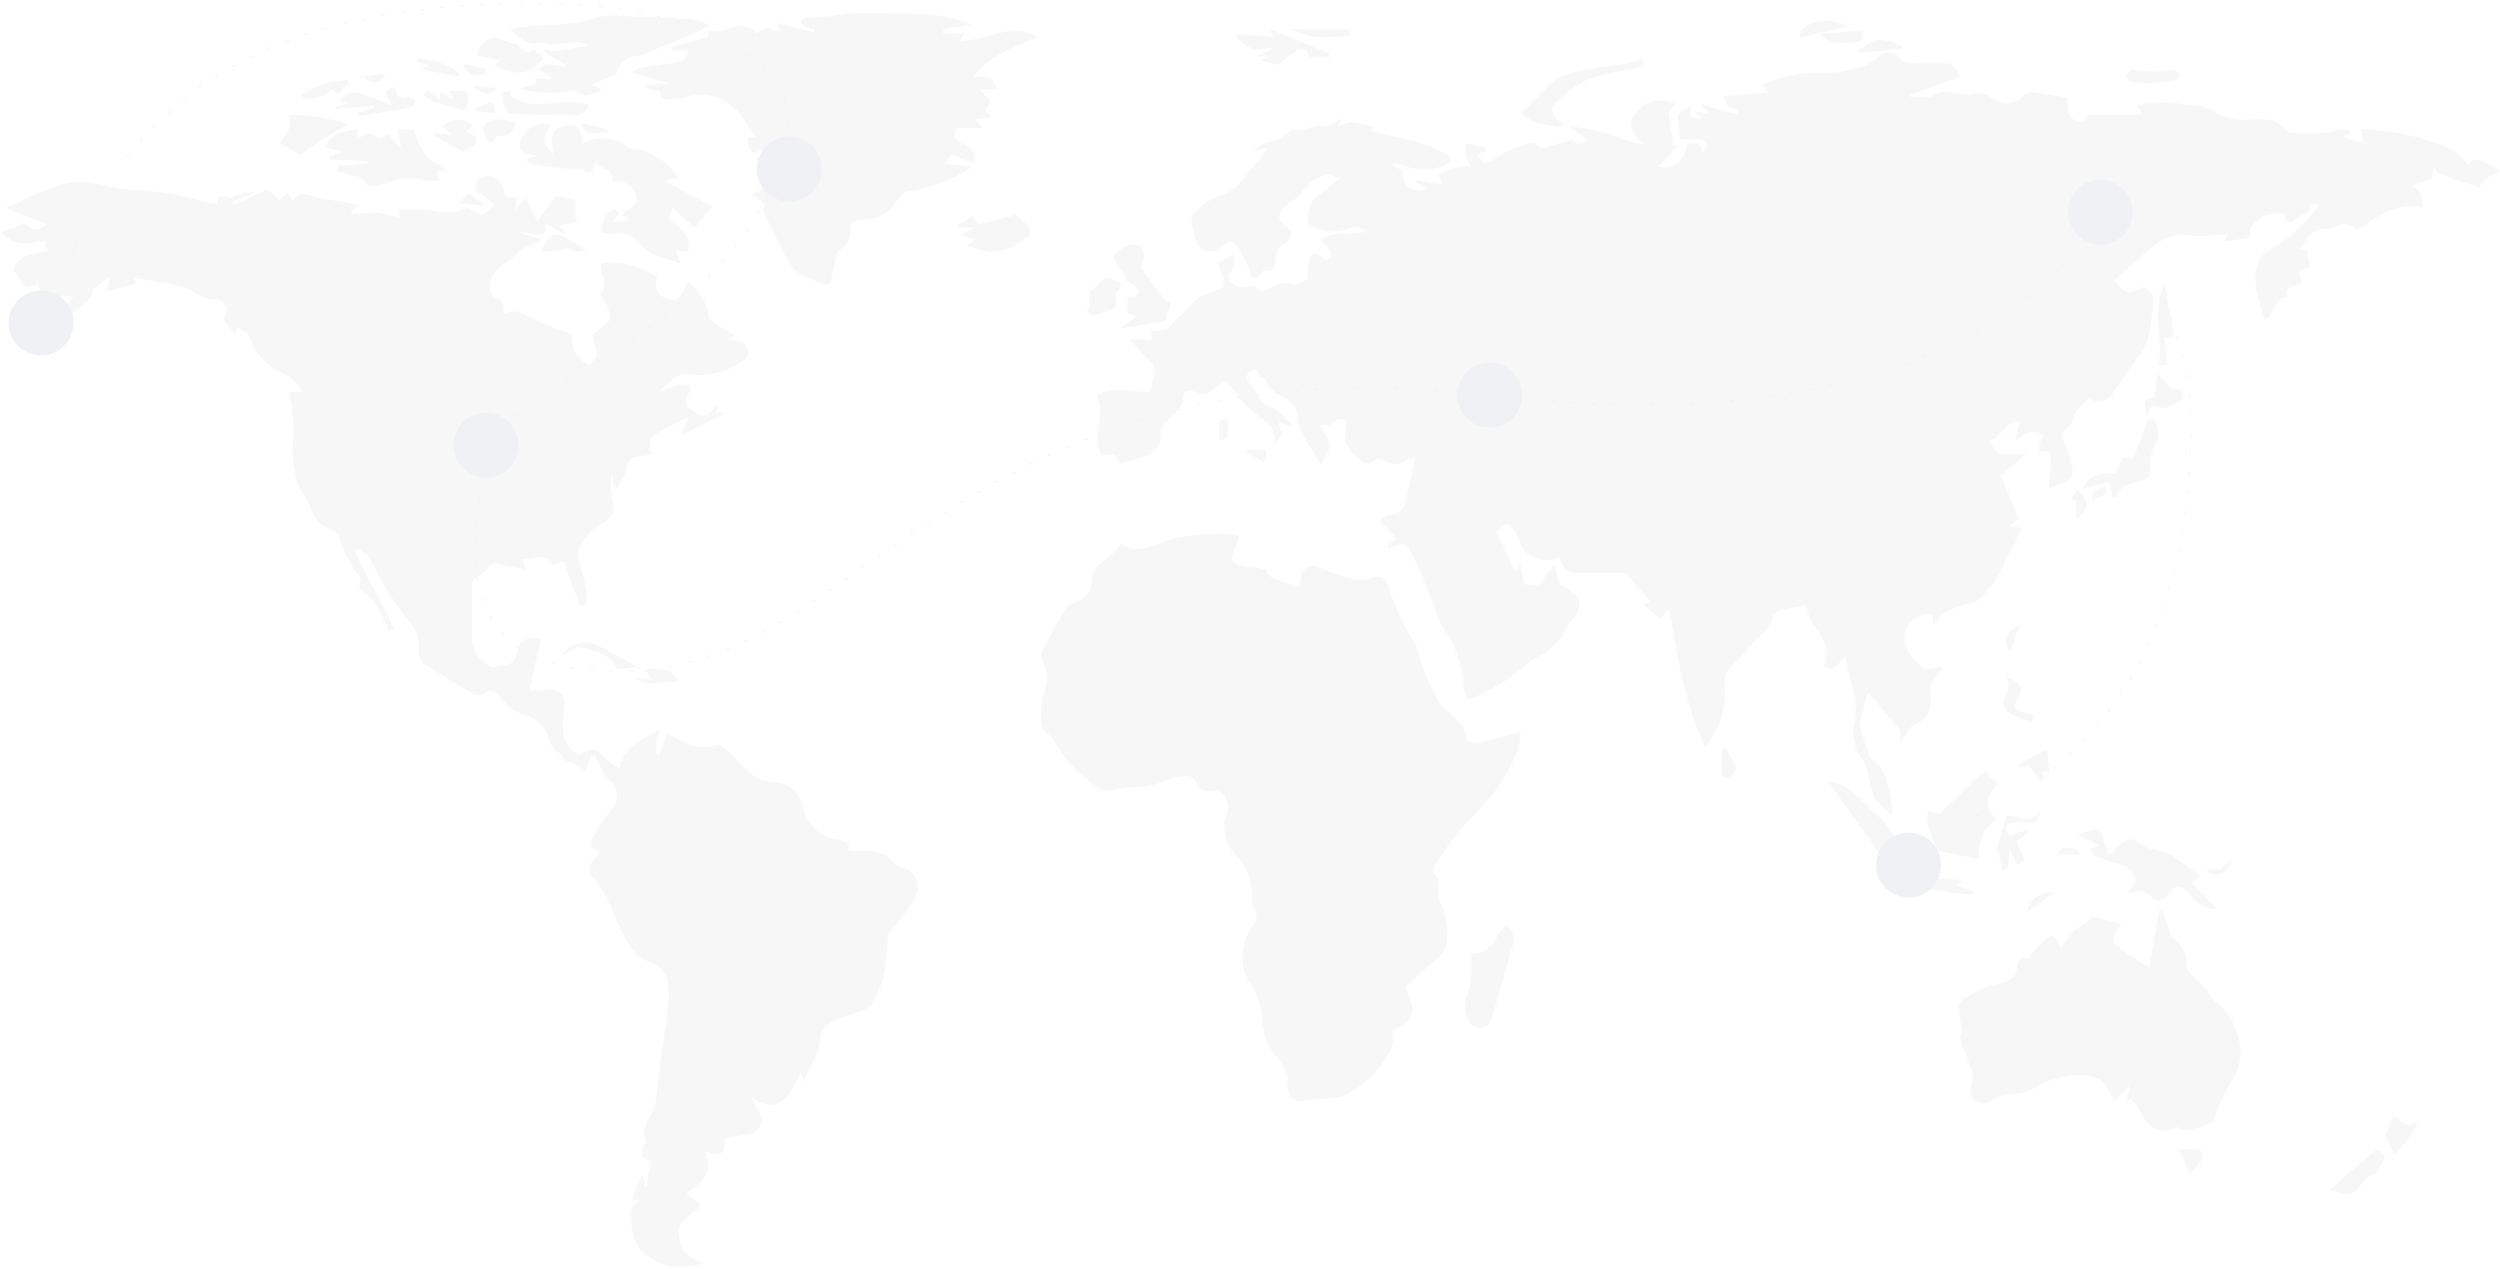 <svg width="770" height="391" viewBox="0 0 770 391" fill="none" xmlns="http://www.w3.org/2000/svg">
<g opacity="0.07">
<g opacity="0.51">
<path d="M379.635 78.434C380.068 79.459 380.194 80.589 379.997 81.684C379.8 82.78 379.288 83.795 378.524 84.605C378.425 85.011 378.424 85.436 378.52 85.844C378.617 86.251 378.808 86.63 379.08 86.949C380.009 87.871 381.232 88.438 382.535 88.554C384.386 88.554 386.546 86.764 387.595 89.665C391.359 89.665 394.075 85.715 398.147 87.69C399.135 88.184 401.109 86.579 402.775 85.9C402.652 84.711 402.652 83.511 402.775 82.321C403.701 77.323 404.565 77.076 408.576 80.223C410.119 78.866 410.736 77.632 408.576 75.842C406.416 74.052 407.403 73.189 409.502 72.572C411.6 71.954 412.587 72.139 414.13 72.016L420.3 71.522V70.659C419.228 70.273 418.106 70.045 416.968 69.98C414.799 70.671 412.566 71.146 410.304 71.399C407.772 71.206 405.321 70.424 403.146 69.116C402.035 68.375 403.516 62.143 404.812 61.217C407.095 59.366 409.44 57.515 412.587 55.046C410.982 54.491 409.563 53.504 408.452 53.812C406.526 54.385 404.74 55.352 403.207 56.651C401.911 57.762 401.109 59.304 399.875 60.538C398.641 61.773 396.728 62.451 395.556 63.747C393.272 66.154 393.581 67.882 396.173 69.918C396.489 70.063 396.772 70.271 397.006 70.528C397.241 70.785 397.421 71.087 397.536 71.415C397.651 71.743 397.699 72.091 397.677 72.438C397.655 72.785 397.563 73.124 397.407 73.435C397.085 74.069 396.533 74.554 395.864 74.793C394.988 75.202 394.242 75.844 393.709 76.65C393.175 77.456 392.875 78.394 392.84 79.359C392.84 81.272 392.84 84.049 389.2 83.309C385.003 88.801 385.127 83.309 383.954 81.272C383.786 80.843 383.58 80.43 383.337 80.038C382.165 78.125 381.301 75.348 379.573 74.608C377.845 73.867 376.056 76.336 374.143 77.2C373.093 77.572 371.941 77.53 370.921 77.083C369.9 76.636 369.089 75.817 368.651 74.793C367.83 72.817 367.27 70.743 366.985 68.622C366.953 67.893 367.074 67.165 367.339 66.485C367.605 65.805 368.01 65.188 368.527 64.673C371.007 62.376 373.985 60.687 377.228 59.736C379.695 58.509 381.816 56.685 383.399 54.429C385.991 51.529 388.397 48.259 390.557 45.605L385.744 46.778C386.861 45.732 388.081 44.801 389.385 44.001C390.766 43.526 392.193 43.195 393.643 43.013C395.062 42.211 397.407 39.496 399.196 39.866C402.405 40.483 404.75 38.077 407.774 38.817C409.193 39.126 411.044 37.46 413.389 36.349L412.155 38.941C413.432 38.288 414.808 37.851 416.228 37.645C418.567 37.954 420.878 38.45 423.139 39.126L422.337 40.36C427.273 41.532 432.272 42.458 437.085 43.877C439.826 44.738 442.473 45.875 444.984 47.271C447.082 48.32 447.205 49.863 444.984 50.974C440.85 52.549 436.282 52.549 432.148 50.974C430.854 50.47 429.453 50.3 428.076 50.48L431.963 52.516C431.963 57.145 434.802 59.551 439.368 58.194L436.283 56.219V55.478L444.181 56.712L442.762 53.812C444.305 53.072 445.909 52.393 447.514 51.776C449.263 51.404 451.036 51.157 452.821 51.035C452.237 50.242 451.817 49.34 451.586 48.382C451.433 46.967 451.433 45.539 451.586 44.124L457.757 45.42V46.592L454.857 47.641C457.078 51.035 457.942 50.727 461.028 48.444C463.617 46.779 466.419 45.471 469.358 44.556C470.427 44.236 471.521 44.008 472.629 43.877C474.974 47.642 478.429 43.877 481.515 43.877C482.872 43.877 484.415 41.903 485.587 44.433C486.82 44.128 488.035 43.757 489.228 43.322L483.057 38.755C487.359 39.308 491.624 40.111 495.831 41.162C499.178 42.893 502.82 43.981 506.568 44.371C505.245 43.66 504.143 42.599 503.381 41.304C502.619 40.009 502.228 38.53 502.249 37.028C503.486 35.216 504.937 33.559 506.568 32.091C508.215 31.274 510.037 30.872 511.875 30.919C513.248 31.043 514.598 31.354 515.886 31.844L513.911 34.683L515.392 44.679L516.812 45.111L510.641 51.282C511.697 51.55 512.801 51.569 513.865 51.338C514.93 51.107 515.926 50.632 516.776 49.95C517.626 49.267 518.305 48.397 518.761 47.408C519.217 46.418 519.437 45.337 519.403 44.248C521.44 44.248 524.031 43.26 524.217 46.901C526.562 44.865 526.006 43.075 523.168 42.89H517.429C517.429 40.483 516.935 38.077 516.688 35.238L520.761 32.585V36.102L524.34 36.657L521.687 34.374L526.006 34.93V34.189L523.908 32.77V32.029C526.561 32.831 529.153 33.696 531.992 34.498C533.049 34.748 534.121 34.933 535.201 35.053C535.229 34.766 535.229 34.476 535.201 34.189C534.275 33.695 533.288 33.325 531.868 32.708L530.943 29.623L544.765 28.45L542.729 26.229C549.069 23.21 556.092 21.912 563.093 22.465C565.577 22.402 568.044 22.029 570.436 21.354C570.436 21.354 570.806 21.354 570.991 21.045C573.259 20.81 575.406 19.908 577.162 18.454C579.816 16.602 582.839 14.381 585.678 18.454C586.233 19.256 587.961 19.194 589.072 19.564C592.788 19.256 596.524 19.256 600.241 19.564C601.598 19.564 602.586 22.156 603.82 23.637L588.27 29.191V29.808C589.257 29.808 590.306 29.808 591.355 29.808C592.404 29.808 594.008 29.808 594.749 29.808C598.266 27.154 601.845 28.759 605.424 29.191C606.844 29.191 608.448 28.327 609.806 28.574C611.501 28.995 613.095 29.75 614.495 30.795C615.977 31.692 617.738 32.005 619.438 31.674C621.137 31.343 622.653 30.392 623.69 29.006C624.065 28.725 624.495 28.525 624.952 28.419C625.409 28.313 625.883 28.303 626.343 28.389L636.834 30.055C636.402 34.066 636.834 37.46 641.832 37.583L643.251 35.238H659.851L658.123 32.4C662.178 31.546 666.34 31.317 670.465 31.721C674.105 32.708 678.795 31.721 682.806 34.93C686.18 36.558 689.944 37.2 693.667 36.781C697.369 36.781 701.257 36.102 703.91 40.113C704.527 40.977 706.811 40.854 708.292 40.977C710.635 41.1 712.983 41.1 715.326 40.977C717.033 40.788 718.724 40.479 720.386 40.051C721.455 39.99 722.526 39.99 723.595 40.051L724.274 41.162L722.176 41.779V42.458L727.853 44.186L727.298 39.805C733.345 39.994 739.351 40.884 745.193 42.458C750.623 44.556 756.856 45.111 760.126 50.85C761.916 48.32 763.52 48.567 770 52.64C767.901 54.368 764.446 54.491 763.829 57.762L757.102 55.663C755.93 55.293 754.819 54.8 753.647 54.368C752.759 54.104 751.893 53.774 751.055 53.38C750.521 52.92 750.063 52.379 749.698 51.776C749.455 52.464 749.249 53.164 749.08 53.874C749.08 54.553 749.08 54.491 749.08 54.923L742.91 57.083C744.021 57.776 744.913 58.77 745.481 59.95C746.049 61.13 746.27 62.447 746.118 63.747C737.726 62.205 732.111 66.956 726.002 70.905C725.167 69.878 723.963 69.219 722.648 69.069C721.333 68.919 720.011 69.29 718.967 70.103C718.084 70.525 717.097 70.676 716.128 70.535C711.562 70.165 710.883 74.423 707.921 76.706L710.76 77.261C710.76 79.112 711.192 80.717 711.439 82.507C708.353 82.507 707.366 84.173 709.155 86.949C707.551 88.615 702.985 87.32 704.712 91.824C699.591 91.084 701.319 97.501 697.246 98.55C696.012 91.392 692.001 84.419 697.246 78.187C703.859 74.57 709.607 69.559 714.092 63.5L713.537 62.636C712.796 62.636 711.5 63.13 711.5 63.315C711.5 65.722 709.834 65.969 708.23 66.647C706.625 67.326 704.527 70.905 703.602 65.845C701.528 65.611 699.429 65.8 697.431 66.401C695.797 67.213 694.412 68.449 693.42 69.98C692.865 70.597 693.05 71.831 692.803 73.312L684.904 74.361L686.447 72.016C682.782 72.66 679.053 72.867 675.339 72.633C667.441 70.967 662.998 76.027 658.185 80.162L651.273 86.332C652.251 87.567 653.346 88.704 654.544 89.726C655.443 90.037 656.421 90.037 657.321 89.726C658.493 89.726 659.974 88.06 660.53 88.43C661.085 88.801 663.677 90.899 663.492 91.886C662.257 97.255 663.121 103.24 659.727 108.115C656.333 112.99 653.557 117.063 650.533 121.444C650.144 122.004 649.649 122.481 649.076 122.849C648.502 123.217 647.862 123.468 647.192 123.589C646.521 123.709 645.833 123.696 645.168 123.55C644.502 123.405 643.872 123.129 643.313 122.74C641.77 125.023 638.685 125.825 638.438 129.59C638.438 131.132 635.353 132.49 634.859 133.971C636.153 137.134 637.266 140.369 638.191 143.659C639.302 148.904 634.365 148.596 631.033 150.632C631.033 147.3 631.65 144.461 631.712 141.252C631.712 140.512 630.848 138.969 630.478 139.031C626.343 139.463 628.441 137.056 628.75 135.452C628.93 134.988 629.136 134.535 629.367 134.094C628.303 133.274 626.961 132.899 625.626 133.049C624.291 133.199 623.065 133.861 622.209 134.897L621.654 135.699L620.666 135.02L622.147 129.775C619 129.096 618.074 132.243 615.976 133.539C615.483 133.909 615.174 134.588 614.619 134.897C613.968 135.186 613.284 135.393 612.582 135.514L614.063 137.859C614.557 138.537 615.298 139.648 615.483 139.833H624.06L616.285 146.498C618.321 151.496 619.987 155.507 621.715 159.641L619.062 161.986L622.888 162.603C621.221 165.874 619.556 169.206 617.828 172.477C616.772 175.068 615.427 177.532 613.817 179.82C611.718 182.227 610.238 185.374 606.165 185.991C603.488 186.55 600.936 187.595 598.636 189.076C597.526 189.693 596.785 191.051 595.551 192.347L595.119 189.2C593.278 188.976 591.419 189.428 589.887 190.472C588.355 191.517 587.254 193.082 586.789 194.877C585.678 200.184 589.874 203.269 592.959 206.416L597.649 205.244L598.204 206.046C597.267 207.162 596.401 208.337 595.613 209.563C595.06 210.166 594.695 210.916 594.564 211.723C594.872 216.536 595.243 220.979 589.442 223.386C587.838 224.003 587.097 226.841 585.246 228.446V224.928L575.558 213.574C575.121 214.07 574.767 214.632 574.509 215.24C574.408 216.596 574.181 217.938 573.83 219.251C571.485 224.065 574.694 228.137 575.558 232.395C575.928 234.185 578.705 235.295 579.754 237.085C580.754 239.027 581.461 241.106 581.852 243.256C582.568 245.827 582.921 248.485 582.901 251.154C580.824 249.683 578.974 247.916 577.409 245.909C576.422 243.493 575.738 240.965 575.373 238.381C575.145 236.816 574.576 235.32 573.706 234C572.311 232.304 571.365 230.285 570.956 228.129C570.546 225.972 570.686 223.747 571.362 221.658C572.472 214.87 569.325 208.884 568.4 202.097C566.116 204.009 565.499 207.342 561.735 205.367C564.08 200.122 561.056 195.987 558.094 191.73C557.22 190.023 556.617 188.191 556.305 186.299C553.651 186.855 551.06 187.287 548.653 187.904C547.727 187.904 546.37 188.768 546.246 189.385C545.321 194.383 540.508 196.358 538.101 200.122C536.496 202.59 533.843 204.38 531.93 206.786C531.244 208.335 531.009 210.046 531.251 211.723C531.659 218.459 529.448 225.091 525.081 230.235C522.056 223.302 519.721 216.089 518.108 208.699C516.256 201.418 515.269 193.889 514.035 187.472L511.443 190.681L506.198 186.238L508.419 185.374C505.766 182.473 503.298 179.203 500.521 176.488C496.263 176.488 491.511 176.488 486.76 176.488C482.008 176.488 481.762 175.686 480.157 171.613C479.142 172.145 478.031 172.469 476.889 172.568C475.748 172.666 474.598 172.536 473.507 172.186C472.415 171.836 471.405 171.272 470.534 170.527C469.663 169.783 468.948 168.872 468.433 167.849C468.231 167.474 468.066 167.082 467.939 166.676C467.939 166.059 467.445 165.442 467.137 164.825C464.915 160.567 464.236 160.444 460.966 163.961L466.828 176.303L468.124 173.094C468.556 174.883 468.741 175.747 468.865 176.426C468.988 177.105 469.297 178.833 469.482 180.067C471.456 179.697 473.801 181.486 475.282 178.524C476.413 176.752 477.693 175.08 479.108 173.526C479.108 175.044 479.294 176.557 479.663 178.03C479.99 179.204 480.766 180.202 481.823 180.807C487.068 183.461 487.994 186.978 483.921 191.359C483.252 192.167 482.692 193.059 482.255 194.013C481.762 194.815 481.33 195.741 480.712 196.605C478.574 199.201 475.901 201.306 472.876 202.775C469.543 204.75 466.705 207.65 463.558 209.748C460.47 211.637 457.276 213.347 453.993 214.87C452.203 215.796 451.34 214.87 450.969 213.081C450.777 207.362 449.323 201.757 446.711 196.666C445.473 195.045 444.359 193.333 443.379 191.544C442.723 189.914 442.166 188.245 441.713 186.546C440.849 184.263 439.924 182.041 439.06 179.82C438.196 177.598 436.591 174.328 435.295 171.613C434.493 170.008 433.506 168.466 432.827 167.293L427.829 168.774L427.52 167.787L430.174 165.812L424.929 160.382C425.546 159.95 426.78 158.592 428.076 158.531C431.408 158.531 432.395 156.494 433.012 153.841L436.036 140.45L430.421 143.104C430.421 143.104 430.421 143.104 430.05 143.104C427.829 142.548 424.558 140.821 423.571 141.684C420.486 144.4 418.943 141.252 417.4 140.45C415.857 139.648 415.179 137.427 414.191 135.946L414.623 129.775C412.402 128.479 412.463 128.541 409.872 130.886C409.316 131.379 407.897 130.886 406.416 130.886C407.41 132.265 408.278 133.731 409.008 135.267C409.498 136.24 409.629 137.354 409.378 138.414C408.639 140.075 407.751 141.665 406.725 143.165C404.38 137.92 399.628 133.724 399.567 126.998C399.567 125.517 397.468 123.666 395.864 122.678C393.272 121.136 390.495 120.087 389.693 116.508C389.693 116.508 388.459 116.508 388.089 115.829C387.61 115.17 387.236 114.441 386.978 113.669C383.646 114.533 383.152 116.137 385.559 119.099C386.608 120.272 387.163 121.753 388.212 123.049C388.786 123.897 389.573 124.578 390.495 125.023C393.643 125.702 395.124 128.602 397.53 130.268C397.53 130.268 397.53 130.886 397.839 131.564L393.704 129.775L394.877 133.971L392.223 137.427C393.766 131.626 389.632 129.713 386.052 127.06C383.956 125.237 382.091 123.165 380.499 120.889C379.45 119.716 378.524 118.482 377.598 117.248C376.222 118.039 374.902 118.926 373.649 119.902C373.017 120.639 372.149 121.134 371.192 121.303C370.236 121.472 369.25 121.304 368.404 120.827C366.429 120.025 364.27 119.84 364.455 123.419C364.455 124.591 362.912 125.887 361.986 126.998C360.409 128.532 358.925 130.16 357.543 131.873C357.05 132.552 357.543 133.909 357.543 135.76C355.816 140.574 350.447 141.376 345.202 142.672L343.042 139.833L339.401 140.265C335.76 134.094 340.821 127.924 337.797 121.753C343.042 118.482 348.719 121.074 354.273 120.642C354.643 117.557 356.926 114.471 354.273 111.324C352.072 109.196 350.011 106.929 348.102 104.536H354.705L354.335 101.451C355.645 102.065 357.145 102.138 358.508 101.653C359.872 101.167 360.989 100.163 361.616 98.859C361.616 98.859 362.912 97.81 363.529 97.193L369.33 91.454L376.796 88.43C376.858 87.382 376.858 86.332 376.796 85.283C374.636 81.149 374.575 81.211 379.635 78.434Z" fill="#191B1D"/>
<path d="M89.106 120.704H92.994C91.594 117.839 89.139 115.628 86.144 114.533C81.644 112.249 78.228 108.279 76.641 103.487C76.148 102.315 74.296 101.698 73.247 100.895L72.383 103.302C71.026 100.217 67.138 98.982 70.162 95.28C70.162 95.28 68.187 92.133 67.508 92.256C66.043 92.372 64.569 92.197 63.171 91.742C61.773 91.286 60.479 90.559 59.363 89.603C57.694 88.796 55.932 88.195 54.118 87.813L41.406 85.53L41.838 87.443L33.014 89.726L33.693 85.098L28.447 89.418C29.435 91.454 21.042 98.55 15.797 99.97L17.587 101.636V102.685C13.514 99.106 10.182 102.685 6.232 102.685L11.848 99.723C13.988 98.822 16.052 97.749 18.019 96.514C19.738 94.93 21.289 93.172 22.647 91.269H12.527L11.786 87.135C6.294 91.084 6.541 84.543 3.949 83.432C5.369 77.878 10.49 78.619 14.44 77.261L13.761 74.238C7.59 74.793 6.479 76.582 0 71.584C1.419 71.152 2.653 70.782 3.888 70.288C5.122 69.795 6.294 69.054 7.467 68.499C9.626 71.091 11.354 71.276 14.44 69.116L1.543 63.994C3.456 63.254 4.628 62.883 5.739 62.328C6.85 61.773 8.577 60.724 10.12 60.168C13.02 58.934 15.921 57.823 18.883 56.836C23.703 55.714 28.738 55.927 33.446 57.453C37.305 58.122 41.199 58.575 45.108 58.811C51.135 59.164 57.089 60.305 62.819 62.205C64.135 62.514 65.478 62.7 66.83 62.76C66.83 58.132 70.347 61.834 71.951 60.538C73.996 59.458 76.321 59.028 78.616 59.304L71.396 62.205L71.89 63.192L82.442 58.317L86.144 61.587L88.736 59.489L90.155 61.834C91.822 58.996 94.166 59.921 96.635 60.538C99.103 61.156 103.361 61.773 106.755 62.39C107.866 62.39 108.853 63.007 110.396 63.439L108.236 65.105V65.969C110.894 65.6 113.574 65.414 116.258 65.413C118.628 65.841 120.96 66.46 123.231 67.264L122.861 64.611C125.514 64.611 127.797 64.611 130.08 64.611C134.462 64.611 138.72 66.833 143.224 64.056C144.15 63.562 146.371 65.29 148.531 66.154L152.419 63.007L146.556 58.564C146.063 56.281 147.173 54.368 150.197 54.121C153.221 53.874 155.751 57.7 155.442 60.291L159.207 60.909L158.775 64.734L162.045 60.909L165.501 68.252L171.116 60.415L177.287 61.464V67.264L178.028 68.19L172.35 69.424L174.202 72.325L168.031 68.746C168.771 71.893 167.229 72.51 165.254 72.325C163.376 71.846 161.452 71.577 159.515 71.522L167.229 73.806L161.552 76.397C160.712 76.758 159.94 77.259 159.268 77.878C156.368 81.519 150.506 82.877 150.814 88.862C150.844 89.381 150.986 89.887 151.232 90.346C151.477 90.804 151.819 91.203 152.234 91.516C155.134 92.195 155.319 94.169 155.134 96.761C158.898 94.725 161.305 96.761 164.76 98.489C168.467 100.194 172.281 101.657 176.176 102.87C176.176 105.277 176.176 109.041 179.508 111.201C180.187 111.633 181.421 112.496 181.607 112.311C181.792 112.126 183.766 110.275 183.766 109.288C183.474 107.188 182.978 105.121 182.285 103.117C184.26 101.389 187.531 99.97 187.901 97.872C188.271 95.774 186.05 93.182 184.754 90.467C187.962 88.183 184.754 84.666 185.124 81.149C191.254 80.288 197.478 81.861 202.464 85.53C202.197 86.083 202.044 86.685 202.014 87.298C201.985 87.912 202.08 88.525 202.293 89.101C202.506 89.677 202.833 90.204 203.255 90.651C203.677 91.098 204.184 91.455 204.747 91.701C205.115 91.889 205.511 92.014 205.919 92.071C210.116 93.12 210.548 88.801 212.09 86.332C213.88 88.986 215.793 91.145 217.335 93.614C218.199 95.095 217.829 97.563 218.94 98.612C221.255 100.37 223.735 101.899 226.345 103.179L224.37 104.474C225.903 104.595 227.404 104.971 228.813 105.585C229.317 105.945 229.742 106.404 230.06 106.935C230.379 107.466 230.584 108.057 230.664 108.671C230.581 109.186 230.383 109.675 230.084 110.103C229.784 110.53 229.392 110.885 228.937 111.139C224.201 114.484 218.412 115.997 212.646 115.397C208.511 114.471 205.734 118.174 202.896 120.889C204.564 120.08 206.274 119.359 208.018 118.729C209.35 118.413 210.725 118.308 212.09 118.42C212.399 118.42 212.954 120.21 212.769 120.457C210.116 122.863 211.041 124.838 213.51 126.628C215.978 128.417 217.829 128.726 220.051 125.517C220.163 125.283 220.338 125.085 220.556 124.943C220.773 124.802 221.025 124.723 221.285 124.715L220.483 127.553L221.964 126.689L222.519 127.615L210.548 133.786H209.684L212.152 128.541C208.265 130.248 204.493 132.206 200.859 134.403C199.934 135.02 200.366 137.612 200.181 139.278L201.168 139.771C200.052 140.083 198.919 140.331 197.774 140.512C194.874 140.512 193.208 141.314 192.837 144.77C192.837 146.683 190.924 148.472 189.629 150.941L188.333 145.942C188.127 147.994 188.127 150.061 188.333 152.113C189.69 158.284 189.382 159.086 184.137 162.048C181.051 163.838 177.41 169.268 177.966 171.613C178.521 173.958 179.879 177.784 180.619 181.239C180.732 183.014 180.629 184.796 180.311 186.546H178.645L173.399 172.785L170.437 174.081C167.846 169.638 164.267 172.477 160.811 172.292L162.23 175.5C159.207 174.883 156.8 174.513 154.332 173.896C151.863 173.279 151.185 173.341 150.074 175.253C149.518 176.179 148.284 176.673 147.42 177.413C146.556 178.154 145.446 178.894 145.384 179.696C145.384 185.497 145.384 191.298 145.384 197.098C145.568 199.011 146.296 200.831 147.482 202.343C148.654 203.763 150.753 205.614 152.172 205.429C154.764 204.935 158.343 205.429 159.207 201.294C160.07 197.16 161.551 195.987 166.735 196.79L163.094 212.587C164.779 212.711 166.47 212.711 168.154 212.587C172.597 212.031 174.325 214.006 173.77 218.326C173.214 222.645 172.104 229.248 178.274 232.519C183.273 230.05 183.211 230.112 187.284 234.308C188.39 235.197 189.59 235.962 190.863 236.591C192.035 229.618 197.898 227.829 203.204 224.682C202.772 227.582 201.045 230.235 202.772 232.95L205.426 225.977L212.769 229.495C215.255 230.305 217.935 230.305 220.421 229.495C222.889 229.001 224.185 231.655 225.975 232.889C226.592 233.424 227.151 234.024 227.641 234.678C228.661 235.915 229.798 237.052 231.035 238.072C232.562 239.375 234.383 240.286 236.342 240.726C242.821 241.096 245.968 242.824 247.511 249.118C248.09 251.671 249.467 253.974 251.441 255.693C253.416 257.413 255.886 258.46 258.495 258.683C260.778 259.238 261.827 259.917 261.395 262.077C266.64 262.077 271.947 261.028 275.711 266.088C276.082 266.52 276.637 267.075 277.069 267.075C277.842 267.106 278.601 267.292 279.301 267.621C280.001 267.95 280.628 268.415 281.146 268.99C281.663 269.565 282.06 270.238 282.314 270.969C282.568 271.7 282.673 272.474 282.623 273.246V273.678C282.623 276.269 280.154 279.108 278.55 281.515C276.945 283.921 275.156 285.772 273.49 287.685C273.397 288.133 273.397 288.595 273.49 289.043C273.229 293.179 272.756 297.298 272.07 301.385C271.111 304.337 269.784 307.156 268.121 309.777C267.641 310.393 266.967 310.828 266.208 311.011C262.999 312.245 259.605 313.171 256.52 314.652C255.27 315.228 254.22 316.164 253.506 317.34C252.791 318.517 252.444 319.88 252.509 321.255C251.827 324.281 250.66 327.178 249.053 329.832C248.621 330.881 248.066 331.868 247.326 333.349L246.77 330.017C243.376 336.743 240.599 344.21 231.158 337.916C232.331 340.076 233.256 341.495 233.997 342.976C234.543 343.911 234.7 345.023 234.435 346.074C234.169 347.124 233.502 348.028 232.577 348.591C232.106 348.83 231.609 349.016 231.096 349.147C228.628 349.825 225.975 350.134 223.321 350.628C223.321 355.441 222.581 356.305 217.15 354.639C219.804 360.809 216.41 364.574 211.411 367.412C212.098 368.152 212.864 368.814 213.695 369.387C216.348 370.868 216.348 371.3 213.695 373.398C211.041 375.496 209.56 376.483 209.19 378.396C208.882 380.913 209.496 383.455 210.918 385.554C211.967 387.159 214.435 387.837 216.657 389.195C213.224 390.014 209.687 390.305 206.166 390.059C202.588 389.074 199.345 387.133 196.787 384.444C195.346 382.125 194.557 379.46 194.504 376.73C194.01 374.015 193.64 371.238 197.095 369.757H194.504L197.465 362.229H198.144L198.7 365.314H199.132L200.489 357.415C197.28 357.045 197.28 355.132 198.391 352.849C198.391 352.417 199.193 351.923 199.07 351.738C196.848 346.802 201.291 343.408 201.908 339.397C202.526 335.386 202.772 331.19 203.328 327.055C204.068 321.81 204.994 316.565 205.611 311.134C206.167 308.095 206.167 304.98 205.611 301.94C205.241 300.776 204.626 299.705 203.806 298.8C202.986 297.895 201.981 297.177 200.859 296.695C194.072 294.288 192.22 288.117 189.567 282.749C188.078 278.229 185.731 274.039 182.656 270.407C181.951 269.691 181.556 268.727 181.556 267.723C181.556 266.718 181.951 265.754 182.656 265.039C183.435 264.251 184.099 263.358 184.63 262.385C182.162 261.583 181.483 259.917 182.656 257.819C184.178 254.97 185.954 252.265 187.963 249.735C188.66 249.112 189.206 248.339 189.561 247.474C189.916 246.608 190.069 245.674 190.01 244.741C189.95 243.808 189.679 242.9 189.218 242.087C188.756 241.274 188.116 240.576 187.345 240.047C186.113 238.595 185.133 236.948 184.445 235.172L183.149 232.704H182.1L180.187 237.579L178.274 236.159C177.659 235.619 176.947 235.2 176.176 234.925C174.695 234.555 173.214 234.555 173.276 232.457C169.82 231.531 169.512 228.446 168.339 225.792C167.725 224.329 166.753 223.042 165.514 222.051C164.274 221.059 162.806 220.393 161.243 220.115C158.357 219.274 155.878 217.409 154.27 214.87C152.789 213.142 151.37 211.97 149.025 213.698C148.482 213.943 147.893 214.07 147.297 214.07C146.701 214.07 146.112 213.943 145.569 213.698C140.509 210.797 135.511 207.527 130.698 204.565C130.16 204.159 129.72 203.638 129.41 203.04C129.101 202.442 128.929 201.782 128.908 201.109C129.187 199.48 129.099 197.81 128.651 196.219C128.203 194.628 127.405 193.158 126.316 191.915C123.848 188.397 121.071 185.003 118.911 181.424C116.752 177.845 115.517 174.822 113.604 171.674C112.926 170.564 111.445 169.947 110.272 169.021L109.285 169.761C110.334 171.983 111.445 174.204 112.555 176.488L118.726 188.089C119.158 188.953 119.714 189.693 120.084 190.557C120.454 191.421 120.886 192.717 121.318 193.828L119.899 194.445C118.558 191.311 116.991 188.279 115.209 185.374C113.913 183.874 112.394 182.584 110.704 181.548C110.704 179.511 111.383 177.907 110.704 177.475C107.901 173.961 105.806 169.938 104.533 165.627C104.04 164.701 103.237 163.406 102.312 163.159C97.067 161.863 96.141 156.988 94.105 153.224C93.004 151.66 92.112 149.959 91.451 148.164C90.139 143.658 89.802 138.925 90.464 134.279C90.425 129.722 89.971 125.178 89.106 120.704Z" fill="#191B1D"/>
<path d="M399.86 339.335C398.719 338.801 397.782 337.91 397.192 336.797C396.602 335.684 396.391 334.408 396.59 333.164C396.461 330.247 395.225 327.489 393.134 325.451C390.241 322.12 388.7 317.828 388.815 313.418C388.339 309.208 386.788 305.191 384.31 301.755C383.034 299.183 382.487 296.312 382.726 293.451C382.965 290.59 383.982 287.85 385.668 285.526C386.778 283.243 387.766 281.638 386.1 279.355C385.721 278.77 385.547 278.075 385.606 277.38C385.794 274.846 385.459 272.299 384.62 269.9C383.781 267.501 382.457 265.3 380.731 263.434C378.983 261.695 377.796 259.473 377.323 257.053C376.851 254.633 377.113 252.127 378.077 249.858C378.399 248.155 378.069 246.393 377.152 244.922C376.697 244.443 376.136 244.077 375.515 243.852C374.894 243.627 374.229 243.549 373.573 243.626C370.981 243.626 369.315 243.626 368.328 240.973C367.34 238.319 364.131 238.998 361.848 239.492C359.565 239.985 357.344 241.158 355.06 241.898C353.987 242.157 352.892 242.323 351.79 242.392C348.889 242.401 345.996 242.69 343.151 243.256C342.288 243.621 341.341 243.739 340.415 243.597C339.488 243.456 338.62 243.06 337.906 242.453C335.121 240.419 332.481 238.192 330.007 235.789C327.746 233.039 325.684 230.131 323.836 227.088C323.404 226.533 322.602 226.163 322.108 225.546C321.615 224.928 320.812 224.126 320.812 223.386C320.359 219.847 320.653 216.252 321.676 212.834C322.694 210.256 322.694 207.389 321.676 204.812C319.455 201.418 321.676 199.381 322.849 196.975C324.515 193.581 326.49 190.372 328.464 187.163C328.967 186.45 329.713 185.945 330.562 185.744C333.895 184.695 336.178 183.09 336.116 179.018C336.138 177.732 336.512 176.477 337.198 175.389C337.883 174.301 338.854 173.422 340.004 172.847C342.013 171.26 343.779 169.389 345.249 167.293C349.013 170.317 353.147 168.836 357.22 167.293C359.834 166.236 362.571 165.51 365.366 165.133C369.297 164.651 373.253 164.383 377.214 164.331C378.752 164.385 380.282 164.592 381.78 164.948C380.978 167.293 380.176 169.515 379.312 172.168C381.163 175.624 385.482 173.834 388.876 175.254C389.247 175.254 390.049 175.254 390.049 175.254C390.851 179.265 394.924 178.277 397.269 180.005C399.614 181.733 400.354 180.375 400.539 178.092C400.571 177.077 400.992 176.113 401.716 175.4C402.44 174.688 403.411 174.282 404.427 174.266C405.115 174.32 405.786 174.508 406.401 174.822C409.821 176.246 413.325 177.462 416.892 178.462C418.726 178.772 420.608 178.645 422.384 178.092C424.729 177.413 426.457 177.166 427.444 180.19C428.813 184.271 430.42 188.269 432.257 192.162C433.738 195.309 436.638 198.332 436.947 201.294C438.224 205.936 440.047 210.41 442.377 214.623C442.93 215.948 443.749 217.145 444.784 218.141C446.635 219.992 448.795 221.535 450.461 223.571C451.325 224.62 451.201 226.471 452.004 227.767C452.287 228.15 452.661 228.458 453.091 228.662C453.522 228.867 453.996 228.962 454.472 228.939C458.977 227.952 463.42 226.718 468.418 225.422C468.303 227.674 467.867 229.897 467.122 232.025C464.056 239.343 459.471 245.926 453.67 251.339C449.021 256.072 444.997 261.381 441.698 267.137C441.328 267.63 441.205 268.864 441.698 269.05C444.105 271.024 442.562 273.616 442.994 275.899C443.426 278.182 444.722 279.787 445.031 282.07C445.747 285.059 445.914 288.154 445.524 291.203C445.092 293.178 442.871 294.967 441.205 296.448C438.613 298.855 435.96 301.014 433.368 303.359C432.936 303.668 433.059 304.779 433.368 305.457C433.676 306.136 434.232 307.864 434.602 309.036C435.109 310.338 435.083 311.787 434.528 313.07C433.974 314.352 432.936 315.364 431.64 315.886C430.529 316.441 429.48 317.12 428.987 317.367C428.987 319.588 429.357 321.501 428.616 322.612C425.548 329.441 420.017 334.862 413.128 337.792C410.011 338.365 406.854 338.695 403.686 338.78C402.394 338.813 401.109 339 399.86 339.335Z" fill="#191B1D"/>
<path d="M235.487 62.76L231.784 59.798L239.991 55.602V52.146L233.142 49.554V48.505L240.3 49.493L234.869 45.975C231.537 47.95 230.488 47.148 230.365 42.149H232.71C231.229 39.99 229.995 37.892 228.452 35.979C226.626 33.285 223.996 31.238 220.937 30.13C217.878 29.022 214.547 28.909 211.42 29.808C210.163 30.291 208.816 30.502 207.471 30.425C206.052 30.425 203.522 31.721 203.337 28.327C203.337 27.895 200.683 27.586 199.079 27.278V26.044L205.99 25.673L194.266 22.341C195.103 21.784 195.991 21.309 196.919 20.922C200.313 20.366 203.769 20.058 207.163 19.379C209.199 19.009 211.729 18.947 211.729 15.615H206.792V14.443L218.147 11.481V9.382C218.147 9.382 218.64 9.382 218.825 9.382C222.096 10.555 224.996 8.087 227.897 8.025C228.809 7.982 229.72 8.143 230.563 8.495C231.406 8.847 232.16 9.382 232.771 10.061C233.635 10.802 235.425 7.223 237.77 9.259C238.202 9.629 239.312 9.259 240.361 9.259L239.066 6.976L250.914 10V8.951C249.917 8.879 248.938 8.65 248.013 8.272C247.678 8.128 247.38 7.909 247.145 7.63C246.909 7.352 246.742 7.022 246.656 6.667C246.656 6.235 247.581 5.372 248.137 5.31C251.099 5.31 254.308 5.31 257.146 4.693C259.187 4.329 261.248 4.082 263.317 3.952C271.647 3.952 279.978 3.952 288.309 4.631C292.097 5.234 295.817 6.205 299.416 7.531L290.468 9.012V10.431H292.937C294.406 10.359 295.869 10.194 297.318 9.938L295.59 12.777C299.406 12.295 303.18 11.532 306.883 10.493C308.927 9.719 311.113 9.391 313.294 9.529C315.476 9.667 317.603 10.27 319.533 11.295C312.313 14.751 304.538 16.973 299.91 23.637C301.565 23.512 303.229 23.637 304.846 24.007C305.895 24.439 306.389 26.105 307.315 27.525H302.316C302.316 29.561 307.253 30.919 303.304 33.695L305.525 36.04L300.403 36.781L302.748 39.434H294.85C293.307 41.471 293.615 43.075 296.577 44.248C297.21 44.425 297.801 44.726 298.317 45.133C298.833 45.539 299.263 46.044 299.584 46.617C299.905 47.19 300.11 47.821 300.187 48.473C300.264 49.125 300.212 49.786 300.033 50.418L293.122 47.58L290.777 50.418L299.478 51.282C293.628 55.284 286.934 57.882 279.916 58.872C278.744 58.872 277.325 60.353 276.522 61.464C275.314 63.605 273.493 65.336 271.295 66.435C269.096 67.535 266.619 67.952 264.181 67.635C263.44 67.635 261.774 69.424 261.774 70.288C261.995 71.619 261.8 72.985 261.214 74.2C260.629 75.415 259.682 76.42 258.504 77.076C258.133 77.076 257.948 77.878 257.825 78.372C257.269 80.84 256.529 83.37 256.097 85.9C255.665 88.43 254.246 87.813 252.703 87.135C250.586 86.397 248.524 85.51 246.532 84.481C245.188 83.733 244.061 82.648 243.262 81.334C240.423 76.027 237.77 70.782 235.24 65.537C235.145 64.604 235.229 63.661 235.487 62.76Z" fill="#191B1D"/>
<path d="M668.676 288.364C669.851 289.21 670.892 290.23 671.761 291.388C672.737 292.768 673.314 294.391 673.427 296.078C673.427 299.965 676.081 301.385 678.364 303.298C678.799 303.618 679.193 303.991 679.536 304.408C680.376 306.332 681.693 308.01 683.362 309.283C686 311.722 687.957 314.806 689.039 318.231C689.921 320.6 690.247 323.14 689.99 325.654C689.733 328.169 688.901 330.591 687.558 332.732C685.046 336.508 683.19 340.68 682.067 345.074C679.2 346.954 675.867 348 672.44 348.098L670.651 347.11C669.826 347.628 668.907 347.977 667.946 348.136C666.986 348.295 666.003 348.262 665.056 348.038C664.108 347.814 663.215 347.404 662.427 346.832C661.64 346.259 660.974 345.536 660.469 344.704C660.161 344.221 659.912 343.703 659.728 343.161C658.76 341.432 657.601 339.817 656.272 338.348L655.038 339.212L656.026 334.09L651.336 339.397C649.917 336.99 649.053 334.09 647.14 332.856C644.682 331.479 641.858 330.897 639.056 331.19C635.22 331.511 631.475 332.536 628.01 334.213C625.659 335.966 622.797 336.898 619.865 336.867C617.649 336.904 615.497 337.614 613.694 338.903C612.759 339.561 611.617 339.856 610.48 339.731C609.344 339.606 608.292 339.07 607.523 338.224C607.036 337.431 606.839 336.493 606.968 335.571C606.968 334.09 607.894 332.424 607.585 331.066C606.735 328.113 605.725 325.209 604.561 322.365C604.006 320.884 602.895 319.403 604.561 317.799C604.561 317.799 604.068 316.441 603.944 315.701C603.944 313.294 602.525 310.209 603.636 308.666C604.746 307.123 608.264 305.889 610.67 304.47C614.126 302.495 619.618 303.976 621.161 298.731C621.161 297.929 621.161 297.127 621.654 296.386L623.012 294.535L624.246 295.522C625.982 293.327 627.88 291.264 629.923 289.352C632.268 287.253 633.687 288.549 634.551 292.19C635.763 290.365 637.082 288.614 638.501 286.945C639.902 285.825 641.388 284.815 642.944 283.921C643.484 283.431 643.979 282.894 644.425 282.317L653.434 284.477C649.978 289.783 649.978 289.784 655.224 293.671L658.185 295.707L661.95 298.052L663.554 289.043C664.048 286.266 664.48 283.304 664.912 280.404H666.084L668.676 288.364Z" fill="#191B1D"/>
<path d="M188.703 55.972C189.073 52.023 185.309 52.146 183.458 50.233C182.532 52.331 181.977 54.553 179.385 52.208C178.892 51.776 177.657 52.208 176.794 52.208C172.536 51.776 168.34 51.344 164.452 50.727C163.588 50.727 162.909 49.801 161.799 49.184L165.563 47.95C161.984 47.271 158.96 47.086 160.503 43.075C161.122 41.268 162.426 39.777 164.134 38.923C165.843 38.069 167.818 37.92 169.635 38.509C168.895 40.113 167.476 41.841 167.599 43.322C167.722 44.803 169.389 46.469 170.499 47.888C169.389 40.607 169.944 39.311 175.189 38.632C177.781 38.262 179.077 39.805 179.324 44.309C181.469 43.036 183.951 42.442 186.44 42.608C188.93 42.773 191.311 43.689 193.27 45.235C194.354 45.745 195.528 46.039 196.725 46.099H197.774C200.146 47.162 202.435 48.4 204.624 49.801C206.224 51.299 207.671 52.953 208.943 54.738L205.858 55.293L205.426 56.095L219.31 63.562L214.065 70.227L207.154 64.056L205.796 67.326C208.45 69.733 213.263 71.522 211.967 77.57L208.018 77.2L209.746 81.272C204.871 79.236 200.057 79.112 196.972 74.731C196.072 73.552 194.835 72.673 193.425 72.21C192.015 71.747 190.498 71.723 189.073 72.139C187.752 72.151 186.438 71.942 185.186 71.522C185.186 70.412 185.556 69.363 185.865 68.314C185.982 67.633 186.233 66.983 186.605 66.401C187.166 65.549 187.929 64.849 188.827 64.364C189.197 64.364 190.061 65.105 190.678 65.537L188.395 68.499L193.393 67.943V67.079L191.727 66.524C192.529 63.871 197.466 63.685 195.738 59.86C195.223 58.478 194.231 57.327 192.94 56.614C191.65 55.9 190.147 55.673 188.703 55.972Z" fill="#191B1D"/>
<path d="M166.501 12.9C163.292 14.751 160.33 11.604 156.812 9.012C161.705 8.147 166.656 7.652 171.622 7.531C176.101 7.407 180.534 6.595 184.766 5.125C188.062 4.661 191.406 4.661 194.701 5.125C200.872 5.125 207.043 5.495 213.214 5.927C215.13 6.329 216.993 6.95 218.767 7.778C217.471 8.457 216.361 9.136 215.25 9.629C210.005 11.912 204.636 14.196 199.144 16.355C198.024 16.862 196.841 17.215 195.627 17.404C194.177 17.498 192.806 18.1 191.756 19.104C190.706 20.109 190.045 21.452 189.888 22.896L182.298 26.044L185.568 27.956C182.73 28.389 180.508 30.98 177.855 27.956C177.855 27.956 176.559 27.956 175.88 27.956C170.639 28.988 165.228 28.777 160.083 27.34L165.328 25.797L164.711 24.069L169.463 24.439L169.771 23.637L165.637 21.662C168.105 17.836 171.808 21.107 174.646 20.305L167.241 15.862L168.167 15.121C172.61 16.849 176.682 14.196 181.311 14.134C176.806 11.172 171.807 15.121 166.501 12.9Z" fill="#191B1D"/>
<path d="M103.989 51.035L113.554 50.418V49.801C111.579 49.801 109.605 49.369 107.383 49.308C105.162 49.246 103.496 49.308 101.583 49.308V48.197L105.532 46.716L100.102 45.358C101.953 40.977 105.84 40.422 110.16 39.804V42.149H111.271C113.06 40.422 114.603 41.039 116.269 42.458C117.935 43.877 118.614 39.866 120.28 41.964C121.218 43.273 122.365 44.42 123.674 45.358L122.44 39.866H127.438C128.227 42.634 129.412 45.274 130.956 47.703C132.56 49.678 135.46 50.542 137.558 52.578L134.35 52.887L135.769 55.478C133.91 55.787 132.012 55.787 130.153 55.478C126.156 54.559 121.967 54.993 118.244 56.712C116.084 57.33 112.998 58.502 111.332 54.985C111.332 54.491 109.913 54.491 109.234 54.306L103.681 52.702L103.989 51.035Z" fill="#191B1D"/>
<path d="M677.75 269.975L675.097 271.827L682.996 280.095C681.241 280.051 679.523 279.585 677.987 278.737C676.451 277.888 675.142 276.682 674.171 275.22C673.817 274.395 673.155 273.74 672.325 273.394C671.496 273.048 670.564 273.04 669.728 273.369C669.266 273.57 668.851 273.866 668.51 274.238C668.17 274.61 667.912 275.05 667.754 275.529C667.489 276.247 666.952 276.832 666.258 277.156C665.565 277.479 664.771 277.516 664.051 277.257C663.669 277.111 663.315 276.903 663.002 276.64C660.904 274.171 658.621 274.233 655.165 275.344L658.004 271.395C657.768 270.12 657.163 268.943 656.263 268.011C655.363 267.078 654.209 266.431 652.944 266.149C650.444 265.567 647.99 264.804 645.601 263.866C644.86 263.558 644.428 262.385 643.749 261.521L646.341 260.287L639.738 257.14C641.124 256.588 642.547 256.135 643.996 255.782C644.373 255.657 644.771 255.606 645.167 255.634C645.563 255.663 645.95 255.768 646.305 255.946C646.661 256.124 646.978 256.37 647.238 256.67C647.498 256.97 647.697 257.318 647.822 257.695C647.822 257.695 647.822 258.066 647.822 258.189C648.255 259.785 648.791 261.352 649.426 262.879H650.537C650.987 262.083 651.548 261.356 652.203 260.719C654.24 258.93 655.967 257.325 659.176 259.793C662.385 262.262 665.347 261.583 668.432 263.126C671.708 265.169 674.823 267.459 677.75 269.975Z" fill="#191B1D"/>
<path d="M593.939 249.612L597.209 250.722L611.155 237.579L615.289 241.713C611.217 245.601 611.032 248.254 614.857 252.265C612.946 253.653 611.448 255.535 610.524 257.709C609.6 259.883 609.285 262.267 609.612 264.607L596.407 262.015C595.851 257.757 592.272 254.363 593.939 249.612Z" fill="#191B1D"/>
<path d="M453.131 293.671C460.043 293.98 460.413 287.5 464.239 284.847C465.313 285.816 466.013 287.131 466.216 288.564C466.419 289.996 466.112 291.454 465.349 292.684C465.126 293.19 465 293.735 464.979 294.288C463.128 300.891 461.4 307.432 459.364 314.035C459.204 314.514 458.95 314.957 458.618 315.338C458.286 315.719 457.881 316.031 457.428 316.255C456.975 316.478 456.482 316.61 455.977 316.642C455.473 316.674 454.967 316.606 454.489 316.441C453.991 316.258 453.532 315.986 453.131 315.639C452.134 314.314 451.502 312.751 451.296 311.105C451.09 309.46 451.319 307.789 451.959 306.26C452.677 304.281 453.053 302.194 453.07 300.089C453.255 297.991 453.131 295.954 453.131 293.671Z" fill="#191B1D"/>
<path d="M350.14 97.316L347.301 96.452V92.318C347.301 91.824 348.042 91.022 348.165 91.084C349.893 91.824 350.757 90.59 350.572 89.418C350.386 88.245 348.659 87.69 347.61 86.826C346.561 85.962 346.931 86.826 346.375 86.826L346.807 84.666C343.784 81.828 342.611 79.73 343.413 78.495C345.141 76.027 348.967 74.546 350.633 75.595C352.299 76.644 353.225 78.68 351.374 82.26L358.84 92.565C359.527 92.67 360.17 92.97 360.692 93.429C360.692 93.799 360.136 95.033 359.828 95.835L358.717 99.044L345.018 101.204L350.14 97.316Z" fill="#191B1D"/>
<path d="M586.483 268.679L582.595 268.371C579.633 264.113 576.424 259.238 572.907 254.486C569.39 249.735 566.736 245.477 562.91 240.541C570.007 241.343 572.722 246.711 577.165 250.167C580.155 252.587 582.595 255.616 584.323 259.053C584.878 259.917 586.483 260.164 587.408 260.657L586.421 268.803L586.483 268.679Z" fill="#191B1D"/>
<path d="M482.196 38.632C479.733 39.031 477.213 38.897 474.807 38.236C472.401 37.576 470.164 36.406 468.25 34.806C471.179 32.382 473.922 29.741 476.457 26.908C479.39 23.996 483.214 22.149 487.318 21.662C491.522 20.85 495.765 20.253 500.03 19.873C501.943 19.441 503.856 18.886 505.768 18.268L506.324 19.564C505.432 20.308 504.405 20.874 503.3 21.23C499.322 21.738 495.383 22.521 491.514 23.575C486.419 25.376 481.887 28.483 478.37 32.585C477.876 33.202 478.37 35.176 478.925 35.979C479.87 37.029 480.973 37.925 482.196 38.632Z" fill="#191B1D"/>
<path d="M300.511 73.806L295.636 72.386L300.017 70.103H295.142L294.648 69.486L299.215 66.833L298.845 65.722L301.436 69.116L311.988 66.462V65.352C313.838 66.708 315.499 68.306 316.925 70.103C318.406 72.757 315.382 73.497 314.025 74.608C312.177 75.941 310.078 76.886 307.854 77.385C306.514 77.693 305.121 77.693 303.781 77.385C301.691 76.885 299.63 76.267 297.61 75.533L300.511 73.806Z" fill="#191B1D"/>
<path d="M649.72 148.472L641.328 150.509C643.858 146.374 645.216 145.757 651.51 145.757C652.004 144.831 652.621 143.906 653.053 142.919C653.339 142.318 653.586 141.7 653.793 141.067C655.151 141.067 656.755 141.067 656.94 141.067C658.174 138.476 659.162 135.822 660.149 133.169C660.828 131.503 660.149 128.911 663.358 129.034C664.26 130.329 664.744 131.868 664.744 133.446C664.744 135.024 664.26 136.564 663.358 137.858C662.368 139.909 662.003 142.205 662.309 144.461C662.679 148.102 659.47 148.102 657.928 148.534C655.089 149.274 652.682 150.015 651.757 153.285H650.708L649.72 148.472Z" fill="#191B1D"/>
<path d="M88.61 35.361C94.904 35.212 101.175 36.194 107.122 38.262L98.545 43.507C96.015 45.111 94.163 46.654 92.374 47.888L86.203 44.001C87.314 41.717 90.769 39.804 88.61 35.361Z" fill="#191B1D"/>
<path d="M152.296 20.12L154.147 18.515L146.742 17.096C148.161 13.332 149.889 11.234 153.468 11.851C154.384 12.088 155.274 12.419 156.122 12.838C157.12 13.265 158.185 13.516 159.269 13.579C160.75 15.06 161.922 17.219 164.267 15.245L167.476 17.837C163.774 22.958 159.207 23.699 152.296 20.12Z" fill="#191B1D"/>
<path d="M381.16 10.431L392.268 11.357L390.972 8.95L409.484 16.417V17.651H403.313C402.881 16.726 402.758 15.677 402.203 15.306C401.839 15.122 401.438 15.026 401.03 15.026C400.623 15.026 400.221 15.122 399.858 15.306C397.883 16.602 396.032 18.207 393.687 19.996L388.38 18.639L390.663 17.466H387.331V16.849L391.589 15.368V14.504C389.812 15.056 387.956 15.306 386.097 15.245C384.325 14.424 382.699 13.319 381.284 11.974L381.16 10.431Z" fill="#191B1D"/>
<path d="M154.774 28.45L157.366 27.771V29.561C165.017 34.868 173.471 29.561 181.493 32.214C181.058 33.498 180.131 34.556 178.917 35.157C177.702 35.759 176.299 35.854 175.014 35.423H174.459C173.393 35.3 172.316 35.3 171.25 35.423C166.555 35.505 161.858 35.341 157.181 34.93C156.44 34.93 155.576 33.387 155.144 32.338C154.868 31.061 154.744 29.756 154.774 28.45Z" fill="#191B1D"/>
<path d="M106.749 31.474H105.7H104.775C104.466 31.474 104.775 30.98 104.775 30.857C108.169 26.537 111.809 29.129 115.327 30.363C116.87 30.919 118.35 31.474 120.572 32.4L118.721 28.203L120.881 26.722C121.251 26.722 121.559 27.154 121.683 27.401C122.423 29.252 122.979 31.289 125.817 29.808C126.187 29.808 127.668 30.425 127.854 30.98C127.854 31.394 127.753 31.802 127.559 32.168C127.366 32.533 127.085 32.846 126.743 33.078C121.498 34.066 116.252 34.868 111.007 35.732C111.007 35.732 110.514 35.361 109.835 34.744L115.08 33.387V32.585L103.355 33.572V33.017L106.873 31.721L106.749 31.474Z" fill="#191B1D"/>
<path d="M717.484 366.363L731.986 354.022C732.615 354.274 733.199 354.628 733.714 355.071C734.207 355.503 734.763 356.675 734.577 356.86C733.035 358.526 732.973 361.488 730.134 362.105C729.487 362.313 728.924 362.724 728.53 363.278C724.211 368.646 724.211 368.646 717.484 366.363Z" fill="#191B1D"/>
<path d="M620.982 259.176L623.635 264.73L621.414 266.396L618.76 261.151C618.76 266.89 618.76 267.322 616.786 268.494C616.354 266.396 615.86 264.298 615.428 262.323H614.688C615.798 258.683 616.909 255.104 618.02 251.339C621.414 250.846 625.363 254.61 628.51 249.673C627.399 253.314 627.029 253.561 624.129 253.376C622.555 253.129 620.952 253.129 619.377 253.376C616.292 254.425 618.328 256.029 618.945 257.387L624.499 255.536L624.808 256.276L620.982 259.176Z" fill="#191B1D"/>
<path d="M335.458 95.342V90.097C336.667 89.047 337.82 87.934 338.913 86.764C340.765 84.666 342.616 86.085 344.22 86.764C345.825 87.443 345.516 88.862 343.912 89.85C343.912 89.85 343.541 90.528 343.541 90.96C343.541 91.392 343.912 94.354 343.541 94.663C341.263 95.799 338.861 96.669 336.383 97.255C335.89 97.255 335.211 96.391 334.594 95.897L335.458 95.342Z" fill="#191B1D"/>
<path d="M145.624 38.632L143.34 40.483L146.673 41.964C147.66 45.482 144.019 45.358 142.6 46.778C142.6 46.778 140.749 45.728 139.761 45.173L133.961 41.841V40.792L139.021 41.656L136.368 38.879C137.57 37.632 139.214 36.907 140.945 36.861C142.677 36.815 144.357 37.451 145.624 38.632Z" fill="#191B1D"/>
<path d="M669.584 103.981H666.684C666.993 106.943 667.301 109.843 667.61 112.497H664.771C666.622 104.66 662.303 96.206 666.808 87.443C667.795 93.49 668.659 98.736 669.584 103.981Z" fill="#191B1D"/>
<path d="M586.422 268.803C588.433 269.486 590.497 270.002 592.593 270.346C595.863 270.716 599.134 270.716 602.466 270.901C603.276 270.826 604.087 271.045 604.749 271.518L602.774 272.567L607.896 274.603V275.406C605.335 275.414 602.777 275.228 600.244 274.85C596.283 274.307 592.365 273.482 588.52 272.382C587.844 272.22 587.259 271.8 586.89 271.212C586.521 270.623 586.397 269.913 586.545 269.235C586.522 269.05 586.522 268.864 586.545 268.679L586.422 268.803Z" fill="#191B1D"/>
<path d="M662.863 124.776L661.321 128.17C659.963 123.912 660.58 122.493 663.481 122.431L664.468 115.212C667.121 116.754 667.738 121.012 671.749 119.655L672.367 122.678L666.813 125.887L662.863 124.776Z" fill="#191B1D"/>
<path d="M661.326 25.673C659.567 25.61 657.815 25.425 656.081 25.118C655.526 25.118 654.662 23.822 654.785 23.328C654.909 22.835 655.834 22.033 656.513 21.601C656.728 21.509 656.959 21.462 657.192 21.462C657.425 21.462 657.656 21.509 657.871 21.601C661.757 22.186 665.709 22.186 669.595 21.601C670.336 21.601 671.076 22.588 671.755 23.082C671.138 23.637 670.583 24.686 669.842 24.809C667.004 25.241 664.227 25.427 661.326 25.673Z" fill="#191B1D"/>
<path d="M744.325 346.37C743.959 347.296 743.505 348.185 742.967 349.023C741.363 351.245 739.635 353.404 737.907 355.194C737.855 355.248 737.793 355.291 737.724 355.321C737.655 355.35 737.581 355.365 737.506 355.365C737.431 355.365 737.357 355.35 737.288 355.321C737.219 355.291 737.157 355.248 737.105 355.194C737.043 355.035 737.043 354.859 737.105 354.7L734.637 349.887L736.858 344.087C739.08 343.037 740.746 349.455 744.263 345.012L744.325 346.37Z" fill="#191B1D"/>
<path d="M135.509 30.363V28.265L139.459 30.363L138.533 28.08C140.091 27.895 141.665 27.895 143.223 28.08C143.778 28.08 144.457 29.869 144.334 30.733C144.21 31.597 143.47 33.819 142.667 33.942C141.865 34.066 140.076 33.14 138.78 32.708C137.484 32.276 136.867 32.276 135.941 32.029C134.969 31.835 134.018 31.546 133.103 31.165C132.179 30.584 131.293 29.945 130.449 29.253C130.881 28.759 131.498 27.895 131.622 27.957C132.647 28.5 133.619 29.141 134.522 29.869C134.736 30.093 134.923 30.342 135.077 30.61L135.509 30.363Z" fill="#191B1D"/>
<path d="M173.031 201.973C174.067 200.21 175.707 198.881 177.647 198.235C179.588 197.588 181.697 197.666 183.583 198.456C187.718 200.554 191.729 202.899 196.357 205.367L190.186 206.107C188.829 204.441 187.965 202.775 186.607 202.035C184.146 200.715 181.473 199.837 178.708 199.443C176.919 199.32 175.006 200.986 173.031 201.973Z" fill="#191B1D"/>
<path d="M617.884 208.637C622.574 210.057 623.376 212.155 621.587 214.808C619.797 217.462 620.476 218.758 623.747 219.436C624.734 219.7 625.703 220.03 626.647 220.424L625.536 222.83C623.376 220.794 619.797 221.226 617.638 218.387C615.478 215.549 620.229 212.587 617.884 208.637Z" fill="#191B1D"/>
<path d="M158.844 37.706C158.805 38.302 158.647 38.883 158.379 39.416C158.111 39.949 157.739 40.422 157.284 40.808C156.829 41.194 156.301 41.484 155.731 41.662C155.162 41.839 154.562 41.9 153.969 41.841C153.537 41.841 152.735 41.841 152.673 42.211C152.303 44.865 150.328 43.939 149.773 42.89C149.217 41.841 148.538 39.064 149.341 38.138C150.786 37.142 152.526 36.663 154.277 36.781C155.831 36.903 157.365 37.214 158.844 37.706Z" fill="#191B1D"/>
<path d="M629.107 237.579L629.601 240.047L628.614 240.602L624.911 235.789L622.073 236.344L621.641 235.604L630.527 230.605L631.144 237.579H629.107Z" fill="#191B1D"/>
<path d="M569.187 8.21L554.5 11.604C554.5 10.678 554.5 9.382 554.994 9.012C556.988 7.432 559.422 6.506 561.963 6.362C564.504 6.219 567.027 6.864 569.187 8.21Z" fill="#191B1D"/>
<path d="M92.738 29.314C94.964 27.938 97.296 26.741 99.711 25.735C102.099 25.13 104.536 24.737 106.993 24.563L107.548 25.735C106.428 26.864 105.232 27.915 103.969 28.882C103.32 28.475 102.701 28.022 102.118 27.525C99.773 30.363 93.911 31.474 92.738 29.314Z" fill="#191B1D"/>
<path d="M195.734 208.946L200.98 209.378L198.388 206.354C203.386 205.058 208.878 206.971 208.631 210.057C204.25 209.687 199.684 211.846 195.734 208.946Z" fill="#191B1D"/>
<path d="M180.561 77.261C178.71 77.261 177.043 77.94 176.426 77.261C174.513 75.657 173.341 77.261 171.675 77.261C169.935 77.51 168.169 77.51 166.43 77.261C170.009 71.646 170.934 71.091 175.377 73.806L176.241 74.299L180.561 77.261Z" fill="#191B1D"/>
<path d="M574.083 9.321L573.096 12.715C565.999 13.825 564.024 13.579 560.445 10.493L574.083 9.321Z" fill="#191B1D"/>
<path d="M415.661 10.987C412.24 11.368 408.798 11.533 405.356 11.48C402.711 11.029 400.152 10.176 397.766 8.95H415.661V10.987Z" fill="#191B1D"/>
<path d="M141.067 23.699L129.528 21.292L132.12 20.181L128.355 19.132V18.022C129.908 18.115 131.453 18.301 132.984 18.577C134.513 18.882 136.003 19.358 137.427 19.996C138.872 20.772 140.254 21.659 141.561 22.65L141.067 23.699Z" fill="#191B1D"/>
<path d="M585.741 15.121L572.844 16.17L572.289 15.615C574.387 14.381 576.423 12.344 578.46 12.159C581.002 12.357 583.488 13.005 585.803 14.072L585.741 15.121Z" fill="#191B1D"/>
<path d="M531.307 230.235C532.654 232.188 533.831 234.252 534.824 236.406C534.824 237.085 533.714 239.059 532.726 239.368C530.813 240.109 530.073 238.813 530.258 236.961C530.443 235.11 530.258 232.765 530.258 230.791L531.307 230.235Z" fill="#191B1D"/>
<path d="M674.48 361.426L671.086 354.022C673.138 353.825 675.205 353.825 677.257 354.022C677.874 354.022 678.738 356.181 678.429 356.798C677.308 358.498 675.982 360.053 674.48 361.426Z" fill="#191B1D"/>
<path d="M639.919 150.879C643.683 153.903 643.437 157.543 639.426 159.765V154.52L637.883 153.594L639.919 150.879Z" fill="#191B1D"/>
<path d="M375.488 129.836L377.71 128.911C377.71 129.59 378.512 130.33 378.327 130.7C377.586 132.367 379.376 135.514 375.488 135.699V129.836Z" fill="#191B1D"/>
<path d="M389.568 142.672L383.891 139.216V138.476H390.061L389.568 142.672Z" fill="#191B1D"/>
<path d="M178.898 37.892L187.352 39.804L186.982 41.162C184.452 39.804 180.75 43.754 178.898 37.892Z" fill="#191B1D"/>
<path d="M142.418 19.626C145.195 20.181 147.046 20.49 148.959 20.983C149.121 21.105 149.251 21.264 149.337 21.447C149.423 21.629 149.463 21.831 149.453 22.033C149.26 22.525 148.884 22.923 148.404 23.143C145.812 23.945 144.146 22.958 142.418 19.626Z" fill="#191B1D"/>
<path d="M621.956 192.47L619.18 200.801C616.835 197.098 617.452 194.938 621.956 192.47Z" fill="#191B1D"/>
<path d="M679.469 267.692C680.898 267.938 682.359 267.938 683.788 267.692C684.899 267.198 685.701 265.779 687.429 265.1C686.931 266.177 686.31 267.191 685.578 268.124C684.921 268.889 683.988 269.364 682.982 269.445C681.977 269.526 680.98 269.206 680.209 268.556C679.9 268.328 679.647 268.032 679.469 267.692Z" fill="#191B1D"/>
<path d="M146.43 33.017L152.045 31.165L152.539 34.683C151.388 34.745 150.234 34.745 149.083 34.683C148.199 34.459 147.333 34.17 146.491 33.819L146.43 33.017Z" fill="#191B1D"/>
<path d="M632.763 274.912L624.062 281.083C624.453 279.139 625.571 277.417 627.188 276.27C628.805 275.123 630.8 274.637 632.763 274.912Z" fill="#191B1D"/>
<path d="M144.143 59.736L148.957 62.575V63.315L141.305 62.636L144.143 59.736Z" fill="#191B1D"/>
<path d="M146.066 26.476L153.039 27.093C150.447 30.24 148.287 28.265 146.004 27.093L146.066 26.476Z" fill="#191B1D"/>
<path d="M111.688 23.637L118.722 22.465C117.488 25.797 115.081 26.291 111.688 23.637Z" fill="#191B1D"/>
<path d="M648.253 149.521C650.228 154.088 644.921 152.175 644.921 154.581C643.07 150.879 646.773 151.311 648.253 149.521Z" fill="#191B1D"/>
<path d="M640.84 263.187H634.176C634.176 262.509 634.731 261.274 635.04 261.274C637.261 261.089 639.668 260.657 640.84 263.187Z" fill="#191B1D"/>
</g>
<path d="M12.657 109.473C18.178 109.473 22.654 104.997 22.654 99.476C22.654 93.955 18.178 89.479 12.657 89.479C7.136 89.479 2.66 93.955 2.66 99.476C2.66 104.997 7.136 109.473 12.657 109.473Z" fill="#24285B"/>
<path d="M243.09 62.08C248.611 62.08 253.087 57.604 253.087 52.083C253.087 46.562 248.611 42.086 243.09 42.086C237.569 42.086 233.094 46.562 233.094 52.083C233.094 57.604 237.569 62.08 243.09 62.08Z" fill="#24285B"/>
<path d="M458.821 131.686C464.342 131.686 468.818 127.211 468.818 121.69C468.818 116.169 464.342 111.693 458.821 111.693C453.3 111.693 448.824 116.169 448.824 121.69C448.824 127.211 453.3 131.686 458.821 131.686Z" fill="#24285B"/>
<path d="M587.844 276.454C593.365 276.454 597.841 271.978 597.841 266.457C597.841 260.936 593.365 256.461 587.844 256.461C582.323 256.461 577.848 260.936 577.848 266.457C577.848 271.978 582.323 276.454 587.844 276.454Z" fill="#24285B"/>
<path d="M149.661 147.114C155.182 147.114 159.657 142.638 159.657 137.117C159.657 131.596 155.182 127.121 149.661 127.121C144.14 127.121 139.664 131.596 139.664 137.117C139.664 142.638 144.14 147.114 149.661 147.114Z" fill="#24285B"/>
<path d="M646.907 75.348C652.428 75.348 656.903 70.872 656.903 65.351C656.903 59.83 652.428 55.354 646.907 55.354C641.386 55.354 636.91 59.83 636.91 65.351C636.91 70.872 641.386 75.348 646.907 75.348Z" fill="#24285B"/>
<path d="M22.656 77.63C22.656 77.63 22.965 76.581 23.644 74.73" stroke="#24285B" stroke-width="0.254" stroke-linecap="round" stroke-linejoin="round"/>
<path d="M39.258 48.073C53.138 30.736 71.806 17.861 92.944 11.048C149.592 -7.835 261.777 -3.207 240.179 51.899C218.581 107.004 152.06 120.024 149.653 140.573C147.247 161.122 131.82 211.229 198.403 206.415C264.986 201.602 302.319 103.487 458.81 121.752C569.206 134.649 617.462 101.265 636.282 80.531" stroke="#24285B" stroke-width="0.254" stroke-linecap="round" stroke-linejoin="round" stroke-dasharray="1.01 5.09"/>
<path d="M645.48 68.066C646.468 66.338 646.9 65.351 646.9 65.351C646.9 65.351 647.764 66.03 649.183 67.387" stroke="#24285B" stroke-width="0.254" stroke-linecap="round" stroke-linejoin="round"/>
<path d="M666.4 92.38C672.362 105.977 675.209 120.736 674.731 135.575C673.805 177.907 660.662 219.004 623.945 242.824" stroke="#24285B" stroke-width="0.254" stroke-linecap="round" stroke-linejoin="round" stroke-dasharray="1 5.02"/>
<path d="M610.48 250.351L607.703 251.586" stroke="#24285B" stroke-width="0.254" stroke-linecap="round" stroke-linejoin="round"/>
</g>
</svg>
